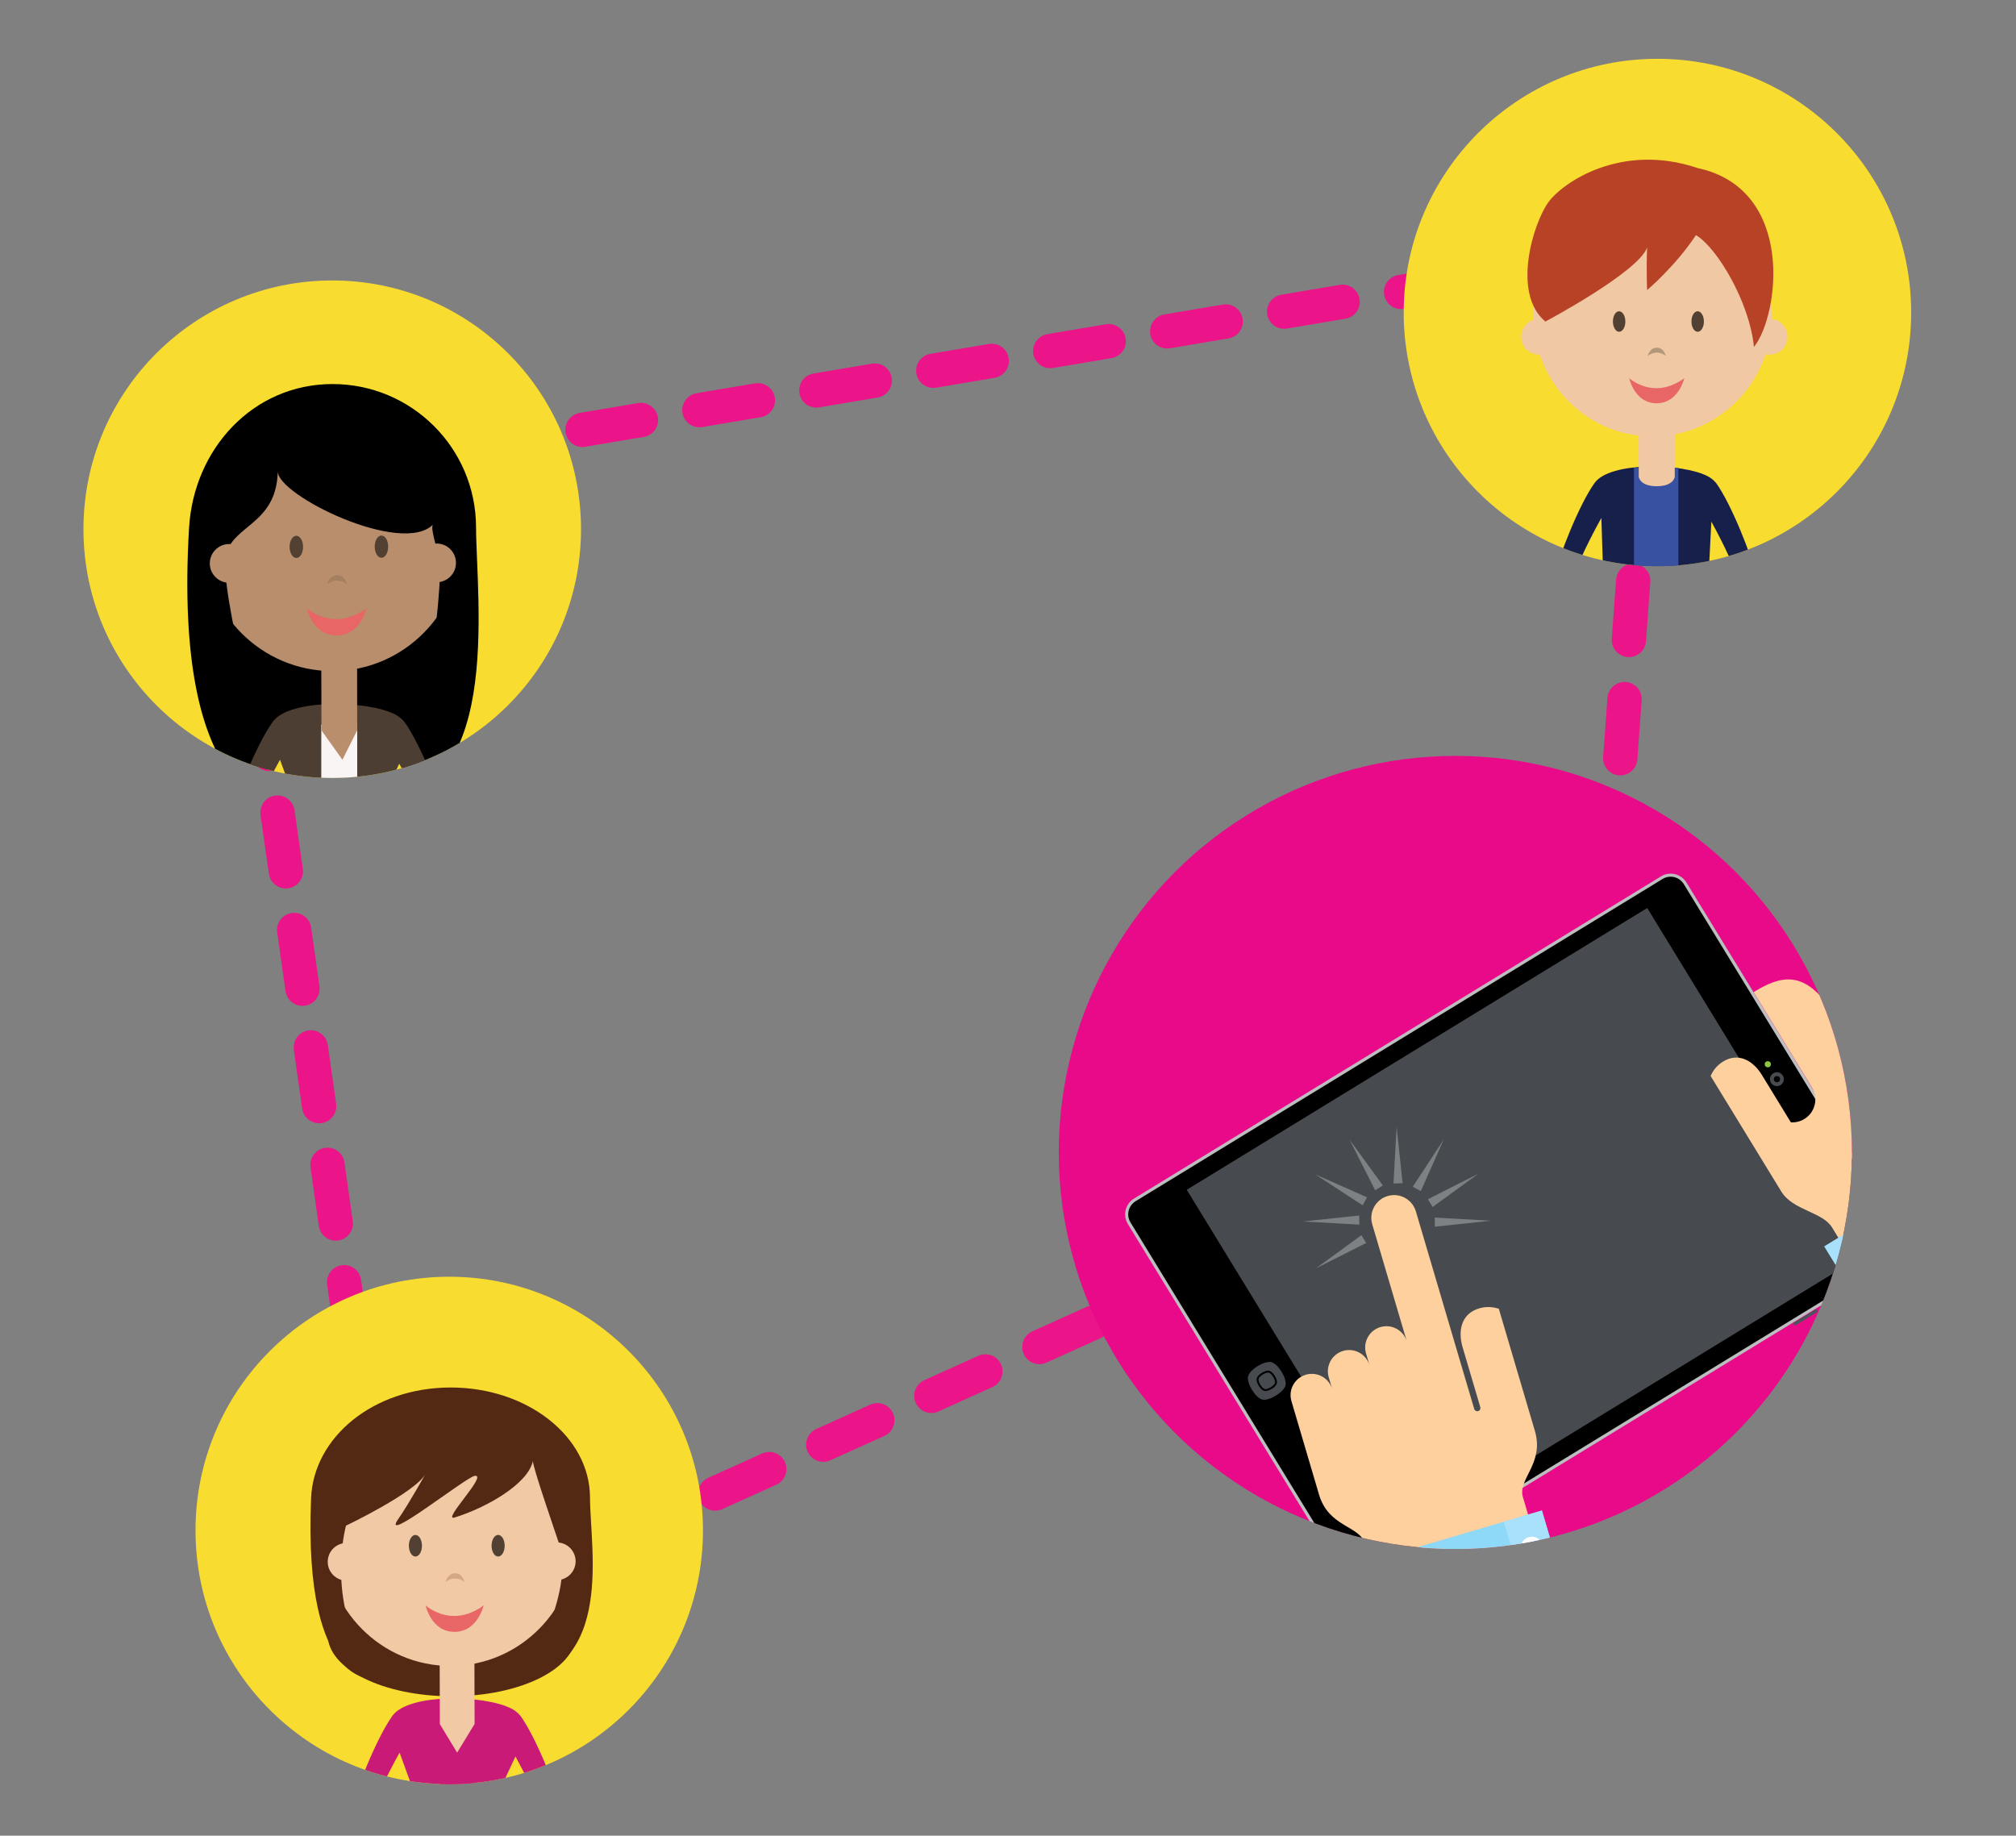 <svg version="1.1" id="Layer_1" xmlns="http://www.w3.org/2000/svg" xmlns:xlink="http://www.w3.org/1999/xlink" x="0px" y="0px"
	 width="235px" height="214px" viewBox="0 0 235 214" enable-background="new 0 0 235 214" xml:space="preserve">
<rect x="0" y="0" width="235" height="214" fill="#808080" stroke="none"/>
<polygon fill="none" stroke="#EC1489" stroke-width="4" stroke-linecap="round" stroke-miterlimit="10" stroke-dasharray="6.912,6.912" points="
	27,57 193.203,29 186,127.727 46,191 "/>
<circle fill="#E90A8A" cx="169.646" cy="134.349" r="46.228"/>
<circle fill="#F9DC30" cx="38.728" cy="61.697" r="29.001"/>
<circle fill="#F9DC30" cx="193.203" cy="36.432" r="29.577"/>
<circle fill="#F9DC30" cx="52.367" cy="178.416" r="29.577"/>
<g>
	<g>
		<defs>
			<circle id="redes_SVGID_1_" cx="193.203" cy="36.432" r="29.577"/>
		</defs>
		<clipPath id="redes_SVGID_2_">
			<use xlink:href="#redes_SVGID_1_"  overflow="visible"/>
		</clipPath>
		<g clip-path="url(#redes_SVGID_2_)">
			<path fill="#F1C8A4" d="M206.518,36.827c0.019,7.738-6.181,14.028-13.847,14.047c-7.662,0.019-13.89-6.241-13.909-13.979
				c-0.019-7.738,6.178-14.028,13.84-14.047C200.27,22.828,206.498,29.087,206.518,36.827z"/>
			<path fill="#524032" d="M189.464,37.48c0.001,0.659-0.321,1.197-0.726,1.198c-0.398,0-0.723-0.535-0.725-1.194
				c0-0.659,0.319-1.195,0.719-1.195C189.135,36.288,189.461,36.821,189.464,37.48z"/>
			<ellipse fill="#524032" cx="197.893" cy="37.482" rx="0.726" ry="1.196"/>
			<path fill="#B2977B" d="M194.175,41.489c0,0-0.424-0.381-1.045-0.38c-0.599,0.001-1.058,0.385-1.058,0.385
				s0.212-0.958,1.055-0.961C193.971,40.53,194.175,41.489,194.175,41.489z"/>
			<circle fill="#F1C8A4" cx="179.409" cy="39.26" r="2.083"/>
			<circle fill="#F1C8A4" cx="206.281" cy="39.26" r="2.083"/>
			<path fill="#17204B" d="M204.688,67.088c-0.438-2.138-2.836-8.269-4.651-10.792c-0.022-0.032-0.054-0.053-0.08-0.08
				c-0.224-0.262-0.517-0.502-0.913-0.708c-2.917-1.515-11.348-1.732-13.163,0.789c-1.813,2.522-4.212,8.653-4.651,10.792
				c-0.438,2.138-0.752,10.959-0.752,10.959h2.073c0,0,0.574-9.042,1.007-10.959c0.43-1.919,3.108-6.708,3.108-6.708l0.603,18.45
				l11.289,0.122l0.932-18.146c0.66,1.211,2.52,4.708,2.875,6.281c0.43,1.917,1.006,10.959,1.006,10.959h2.072
				C205.441,78.047,205.126,69.226,204.688,67.088z"/>
			<rect x="190.467" y="54.533" fill="#3851A0" width="5.178" height="23.926"/>
			<path fill="#B74226" d="M197.893,19.593C197.893,19.594,197.893,19.594,197.893,19.593c-8.922-3.008-15.709,1.679-17.377,3.949
				c-1.789,2.433-4.324,10.665-0.375,13.942c0,0,10.805-5.737,11.858-8.625c-0.106,2.617,0,4.96,0,4.96s3.339-2.825,5.69-6.41
				c2.425,1.416,6.242,7.76,6.767,13.041C207.404,36.753,209.318,22.056,197.893,19.593z"/>
			<path fill="#E86666" d="M189.913,44.098c0,0,1.301,1.162,3.192,1.157c1.824-0.002,3.229-1.174,3.229-1.174
				s-0.652,2.926-3.225,2.931C190.537,47.019,189.913,44.098,189.913,44.098z"/>
			<path fill="#F1C8A4" d="M195.223,55.558c0,0-0.076,1.125-2.099,1.125s-2.101-1.125-2.101-1.125v-6.341h4.199V55.558
				L195.223,55.558z"/>
		</g>
	</g>
</g>
<g>
	<g>
		<defs>
			<circle id="redes_SVGID_3_" cx="52.367" cy="178.416" r="29.577"/>
		</defs>
		<clipPath id="redes_SVGID_4_">
			<use xlink:href="#redes_SVGID_3_"  overflow="visible"/>
		</clipPath>
		<g clip-path="url(#redes_SVGID_4_)">
			<ellipse fill="#532914" cx="52.65" cy="190.604" rx="14.447" ry="7.146"/>
			
				<ellipse transform="matrix(-0.003 -1 1 -0.003 -126.873 232.528)" fill="#F1C9A5" cx="52.537" cy="179.542" rx="14.761" ry="14.618"/>
			<path fill="#532914" d="M43.841,195.686c-6.195-8.406-3.507-17.826-3.507-17.826s8.09-3.864,9.279-6.047
				c0.294-0.539-1.952,3.517-3.152,5.215c-2.309,3.265,7.814-4.795,8.862-4.973c1.661-0.279-3.917,5.336-2.327,4.85
				c3.659-1.117,8.588-3.92,9.126-6.607c-0.105,0.521,2.705,8.594,3.062,9.7c1.807,5.586-3.594,16.368-7.118,16.596
				c13.875-0.896,10.725-15.581,10.709-22.021c-0.018-7.1-7.311-12.842-16.287-12.821c-8.977,0.021-15.934,5.797-16.227,12.901
				C35.327,197.318,43.841,195.686,43.841,195.686z"/>
			<path fill="#E86666" d="M49.613,187.166c0,0,1.37,1.227,3.363,1.221c1.922-0.005,3.401-1.236,3.401-1.236
				s-0.688,3.082-3.396,3.088C50.27,190.244,49.613,187.166,49.613,187.166z"/>
			<path fill="#524032" d="M49.187,180.195c0.001,0.695-0.339,1.261-0.763,1.263c-0.42,0-0.762-0.562-0.763-1.258
				c-0.002-0.694,0.336-1.259,0.757-1.259C48.841,178.939,49.185,179.503,49.187,180.195z"/>
			<ellipse fill="#524032" cx="58.066" cy="180.198" rx="0.764" ry="1.26"/>
			<path fill="#D3A884" d="M54.15,184.419c0,0-0.448-0.401-1.102-0.401c-0.63,0.002-1.114,0.405-1.114,0.405
				s0.224-1.008,1.113-1.012C53.934,183.409,54.15,184.419,54.15,184.419z"/>
			<circle fill="#F1C9A5" cx="40.396" cy="182.071" r="2.194"/>
			<circle fill="#F1C9A5" cx="64.904" cy="182.011" r="2.194"/>
			<path fill="#C91A77" d="M65.562,211.383c-0.462-2.253-2.988-8.71-4.899-11.365c-0.024-0.033-0.056-0.057-0.083-0.084
				c-0.235-0.275-0.544-0.529-0.962-0.746c-3.074-1.596-11.954-1.824-13.866,0.83c-1.911,2.655-4.437,9.112-4.899,11.365
				c-0.463,2.252-0.794,11.543-0.794,11.543h2.185c0,0,0.606-9.521,1.061-11.543c0.454-2.021,3.274-7.064,3.274-7.064l1.748,4.814
				l-1.112,14.62l11.891,0.129l-1.015-14.749l0.172-0.476l1.823-3.89c0.694,1.274,2.655,4.959,3.027,6.614
				c0.454,2.021,1.061,11.543,1.061,11.543h2.185C66.356,222.926,66.024,213.635,65.562,211.383z"/>
			<rect x="51.25" y="200.339" fill="#C91A77" width="4.072" height="23.022"/>
			<polygon fill="#F1C9A5" points="55.322,200.98 53.287,204.318 51.271,200.99 51.25,192.857 55.302,192.85 			"/>
		</g>
	</g>
</g>
<g>
	<g>
		<defs>
			<circle id="redes_SVGID_5_" cx="38.728" cy="61.697" r="29.001"/>
		</defs>
		<clipPath id="redes_SVGID_6_">
			<use xlink:href="#redes_SVGID_5_"  overflow="visible"/>
		</clipPath>
		<g clip-path="url(#redes_SVGID_6_)">
			<path d="M52.331,82.605c0,2.703-2.206,4.895-4.927,4.895H30.053c-2.721,0-4.927-2.191-4.927-4.895v-9.959
				c0-2.702,2.206-4.893,4.927-4.893h17.351c2.721,0,4.927,2.19,4.927,4.893V82.605z"/>
			
				<ellipse transform="matrix(-0.003 -1 1 -0.003 -24.208 102.006)" fill="#B98E6C" cx="38.772" cy="63.077" rx="15.188" ry="15.04"/>
			<path d="M32.207,93.721c-0.701-3.022-5.962-21.943-5.977-28.01c-0.011-4.592,5.999-4.029,6.149-10.765
				c-0.062,2.783,14.433,9.887,18.101,6.203c-0.428,0.429,0.839,3.877,0.841,4.502c0.015,6.064-2.497,27.939-8.321,27.6
				c15.823,0.922,12.512-23.42,12.492-31.794c-0.023-9.235-7.53-16.707-16.767-16.685c-9.237,0.022-16.14,7.547-16.687,16.767
				C20.142,93.493,32.207,93.721,32.207,93.721z"/>
			<path fill="#E86666" d="M35.767,70.922c0,0,1.41,1.261,3.46,1.256c1.978-0.005,3.499-1.271,3.499-1.271s-0.707,3.17-3.494,3.177
				C36.443,74.089,35.767,70.922,35.767,70.922z"/>
			<path fill="#524032" d="M35.328,63.75c0.001,0.715-0.349,1.297-0.784,1.299c-0.433,0-0.784-0.58-0.786-1.295
				c-0.001-0.715,0.346-1.295,0.779-1.295C34.973,62.457,35.327,63.035,35.328,63.75z"/>
			<ellipse fill="#524032" cx="44.465" cy="63.728" rx="0.785" ry="1.296"/>
			<g opacity="0.2">
				<path fill="#524032" d="M40.435,68.096c0,0-0.46-0.414-1.133-0.412c-0.648,0.001-1.146,0.416-1.146,0.416
					s0.229-1.039,1.145-1.041C40.212,67.057,40.435,68.096,40.435,68.096z"/>
			</g>
			<circle fill="#B98E6C" cx="26.713" cy="65.68" r="2.257"/>
			<circle fill="#B98E6C" cx="50.894" cy="65.619" r="2.257"/>
			<path fill="#4C3E33" d="M52.177,95.838c-0.476-2.316-3.075-8.961-5.042-11.693c-0.025-0.035-0.058-0.059-0.086-0.088
				c-0.242-0.283-0.561-0.545-0.99-0.768c-3.162-1.643-12.299-1.879-14.266,0.855c-1.967,2.732-4.565,9.377-5.042,11.693
				c-0.476,2.318-0.817,11.879-0.817,11.879h2.248c0,0,0.623-9.799,1.09-11.879c0.467-2.078,3.369-7.268,3.369-7.268l1.798,4.951
				l-1.157,14.697l12.282-0.07l-0.003-0.037l0.082,0.107L44.486,93.52l0.178-0.488l1.875-4.002c0.715,1.312,2.732,5.102,3.115,6.807
				c0.467,2.08,1.09,11.879,1.09,11.879h2.248C52.993,107.717,52.652,98.157,52.177,95.838z"/>
			<rect x="37.451" y="84.475" fill="#F9F5F4" width="4.19" height="24.089"/>
			<polygon fill="#B98E6C" points="41.641,85.135 39.915,88.571 37.472,85.147 37.451,76.778 41.621,76.768 			"/>
		</g>
	</g>
</g>
<g>
	<g>
		<defs>
			<circle id="redes_SVGID_7_" cx="169.646" cy="134.349" r="46.228"/>
		</defs>
		<clipPath id="redes_SVGID_8_">
			<use xlink:href="#redes_SVGID_7_"  overflow="visible"/>
		</clipPath>
		<g clip-path="url(#redes_SVGID_8_)">
			<g>
				<g>
					
						<rect x="213.761" y="149.807" transform="matrix(-0.518 -0.855 0.855 -0.518 195.422 412.807)" fill="#4B545B" width="0.36" height="3.147"/>
					
						<rect x="218.812" y="137.126" transform="matrix(0.854 -0.52 0.52 0.854 -40.423 134.309)" fill="#4B545B" width="0.36" height="4.045"/>
					
						<rect x="210.136" y="152.006" transform="matrix(-0.522 -0.853 0.853 -0.522 189.239 413.146)" fill="#4B545B" width="0.361" height="3.147"/>
					<path fill="#BCBEC0" d="M156.562,183.725l-25.09-41.029c-0.621-1.016-0.301-2.346,0.715-2.967l61.43-37.564
						c1.014-0.621,2.345-0.3,2.966,0.715l25.09,41.029c0.621,1.016,0.3,2.346-0.714,2.966l-61.43,37.565
						C158.514,185.061,157.184,184.738,156.562,183.725z"/>
					<path d="M159.342,184.133c-0.848,0.52-1.955,0.251-2.473-0.596l-25.09-41.03c-0.519-0.847-0.252-1.954,0.596-2.472
						l61.43-37.566c0.846-0.517,1.954-0.251,2.471,0.597l25.093,41.03c0.519,0.846,0.25,1.954-0.597,2.473L159.342,184.133z"/>
					
						<rect x="153.859" y="111.156" transform="matrix(-0.522 -0.853 0.853 -0.522 148.706 368.608)" fill="#474B4F" width="47.645" height="62.926"/>
					<path fill="#474B4F" d="M149.848,161.503c0.194-0.798-0.855-2.514-1.654-2.708c-0.799-0.191-2.516,0.857-2.707,1.656
						c-0.192,0.798,0.855,2.515,1.654,2.707C147.939,163.352,149.656,162.303,149.848,161.503z"/>
					<path d="M146.729,161.552L146.729,161.552c-0.201-0.325-0.289-0.646-0.237-0.858c0.108-0.45,1.009-1,1.459-0.892
						c0.212,0.05,0.457,0.275,0.655,0.601c0.199,0.326,0.289,0.646,0.236,0.859c-0.051,0.211-0.273,0.456-0.6,0.654
						c-0.326,0.199-0.646,0.288-0.859,0.236C147.172,162.102,146.927,161.878,146.729,161.552z M148.415,160.521
						c-0.161-0.265-0.369-0.467-0.519-0.5c-0.332-0.08-1.106,0.396-1.188,0.726c-0.035,0.147,0.049,0.425,0.209,0.688l0,0
						c0.161,0.263,0.369,0.465,0.518,0.5s0.424-0.049,0.688-0.211c0.264-0.16,0.465-0.369,0.5-0.517
						C148.661,161.061,148.575,160.784,148.415,160.521z"/>
					<circle fill="#474B4F" cx="207.132" cy="125.808" r="0.809"/>
					<circle cx="207.132" cy="125.808" r="0.36"/>
					<circle fill="#8DC63F" cx="206.068" cy="124.069" r="0.359"/>
				</g>
			</g>
			<g>
				<path fill="#FED09E" d="M227.328,140.488l-13.682-22.374c-3.234-5.29-6.219-4.3-9.229-2.458l5.175,8.462l1.624,2.653
					c0.771,1.262,0.374,2.908-0.888,3.68c-0.49,0.3-1.039,0.423-1.573,0.387l-1.329-2.172l-2.052-3.357
					c-1.062-1.734-2.774-2.621-4.511-1.561c-0.676,0.415-1.172,1.011-1.461,1.688l3.139,5.131l5.1,8.338
					c1.353,2.212,4.797,2.359,5.916,4.188c1.12,1.831,2.076,3.396,2.076,3.396L227.328,140.488z"/>
				<polygon fill="#AAE1FA" points="238.148,158.428 227.611,167.646 215.604,149.036 229.198,140.725 				"/>
				<polygon fill="#C7EAFB" points="219.377,146.729 215.604,149.036 227.611,167.646 229.223,164.281 				"/>
				<polygon fill="#8ED8F8" points="231.62,143.602 215.923,150.641 212.658,145.305 227.217,136.4 				"/>
				<polygon fill="#AAE1FA" points="216.176,143.154 212.658,145.305 215.923,150.641 219.715,148.939 				"/>
				<circle fill="#FFFFFF" cx="216.229" cy="147.126" r="1.155"/>
			</g>
			<g>
				<g>
					<g>
						<g>
							<g>
								<path fill="#FED09E" d="M179.493,181.205c0,0-1.345-4.559-1.972-6.678c-0.625-2.121,2.524-3.894,1.395-7.719l-4.201-14.23
									c-0.718-0.245-1.516-0.279-2.299-0.047c-2.012,0.593-2.518,2.515-1.924,4.525l2.064,6.99
									c0.057,0.196-0.056,0.401-0.252,0.459c-0.195,0.057-0.4-0.055-0.459-0.25l-6.799-23.031
									c-0.416-1.404-1.889-2.207-3.295-1.791c-1.404,0.414-2.207,1.889-1.792,3.295l4.032,13.658
									c-0.389-1.314-1.766-2.063-3.079-1.676c-1.313,0.387-2.062,1.766-1.675,3.079l0.404,1.374
									c-0.388-1.312-1.766-2.064-3.078-1.676c-1.313,0.388-2.062,1.767-1.674,3.078l0.404,1.373
									c-0.387-1.312-1.766-2.062-3.078-1.674s-2.062,1.766-1.675,3.078l3.215,10.893c1.13,3.828,4.736,3.604,5.362,5.724
									c0.626,2.121,1.972,6.681,1.972,6.681L179.493,181.205z"/>
							</g>
						</g>
						
							<rect x="161.795" y="184.074" transform="matrix(0.959 -0.283 0.283 0.959 -47.079 56.656)" fill="#AAE1FA" width="21.263" height="14.192"/>
						<polygon fill="#C7EAFB" points="175.861,182.758 180.626,181.354 185.902,198.525 179.879,196.369 						"/>
						<polygon fill="#8ED8F8" points="161.126,192.634 182.041,183.904 179.734,176.09 158.126,182.469 						"/>
						<polygon fill="#AAE1FA" points="175.295,177.402 179.734,176.09 182.041,183.904 177.77,185.783 						"/>
						<circle fill="#FFFFFF" cx="178.566" cy="180.437" r="1.296"/>
					</g>
					<g opacity="0.3">
						<path fill="#FFFFFF" d="M158.432,141.702l-6.537,0.696l6.564,0.367L158.432,141.702z M153.385,147.869l5.867-2.965
							l-0.555-0.908L153.385,147.869z M160.296,138.759l0.909-0.555l-3.872-5.312L160.296,138.759z M158.841,140.516l0.509-0.934
							l-6.009-2.665L158.841,140.516z M166.443,139.805l0.555,0.906l5.312-3.871L166.443,139.805z M162.436,137.966l1.064-0.028
							l-0.698-6.535L162.436,137.966z M167.236,141.943l0.027,1.063l6.535-0.696L167.236,141.943z M164.686,138.348l0.936,0.508
							l2.664-6.008L164.686,138.348z"/>
					</g>
				</g>
			</g>
		</g>
	</g>
</g>
</svg>
